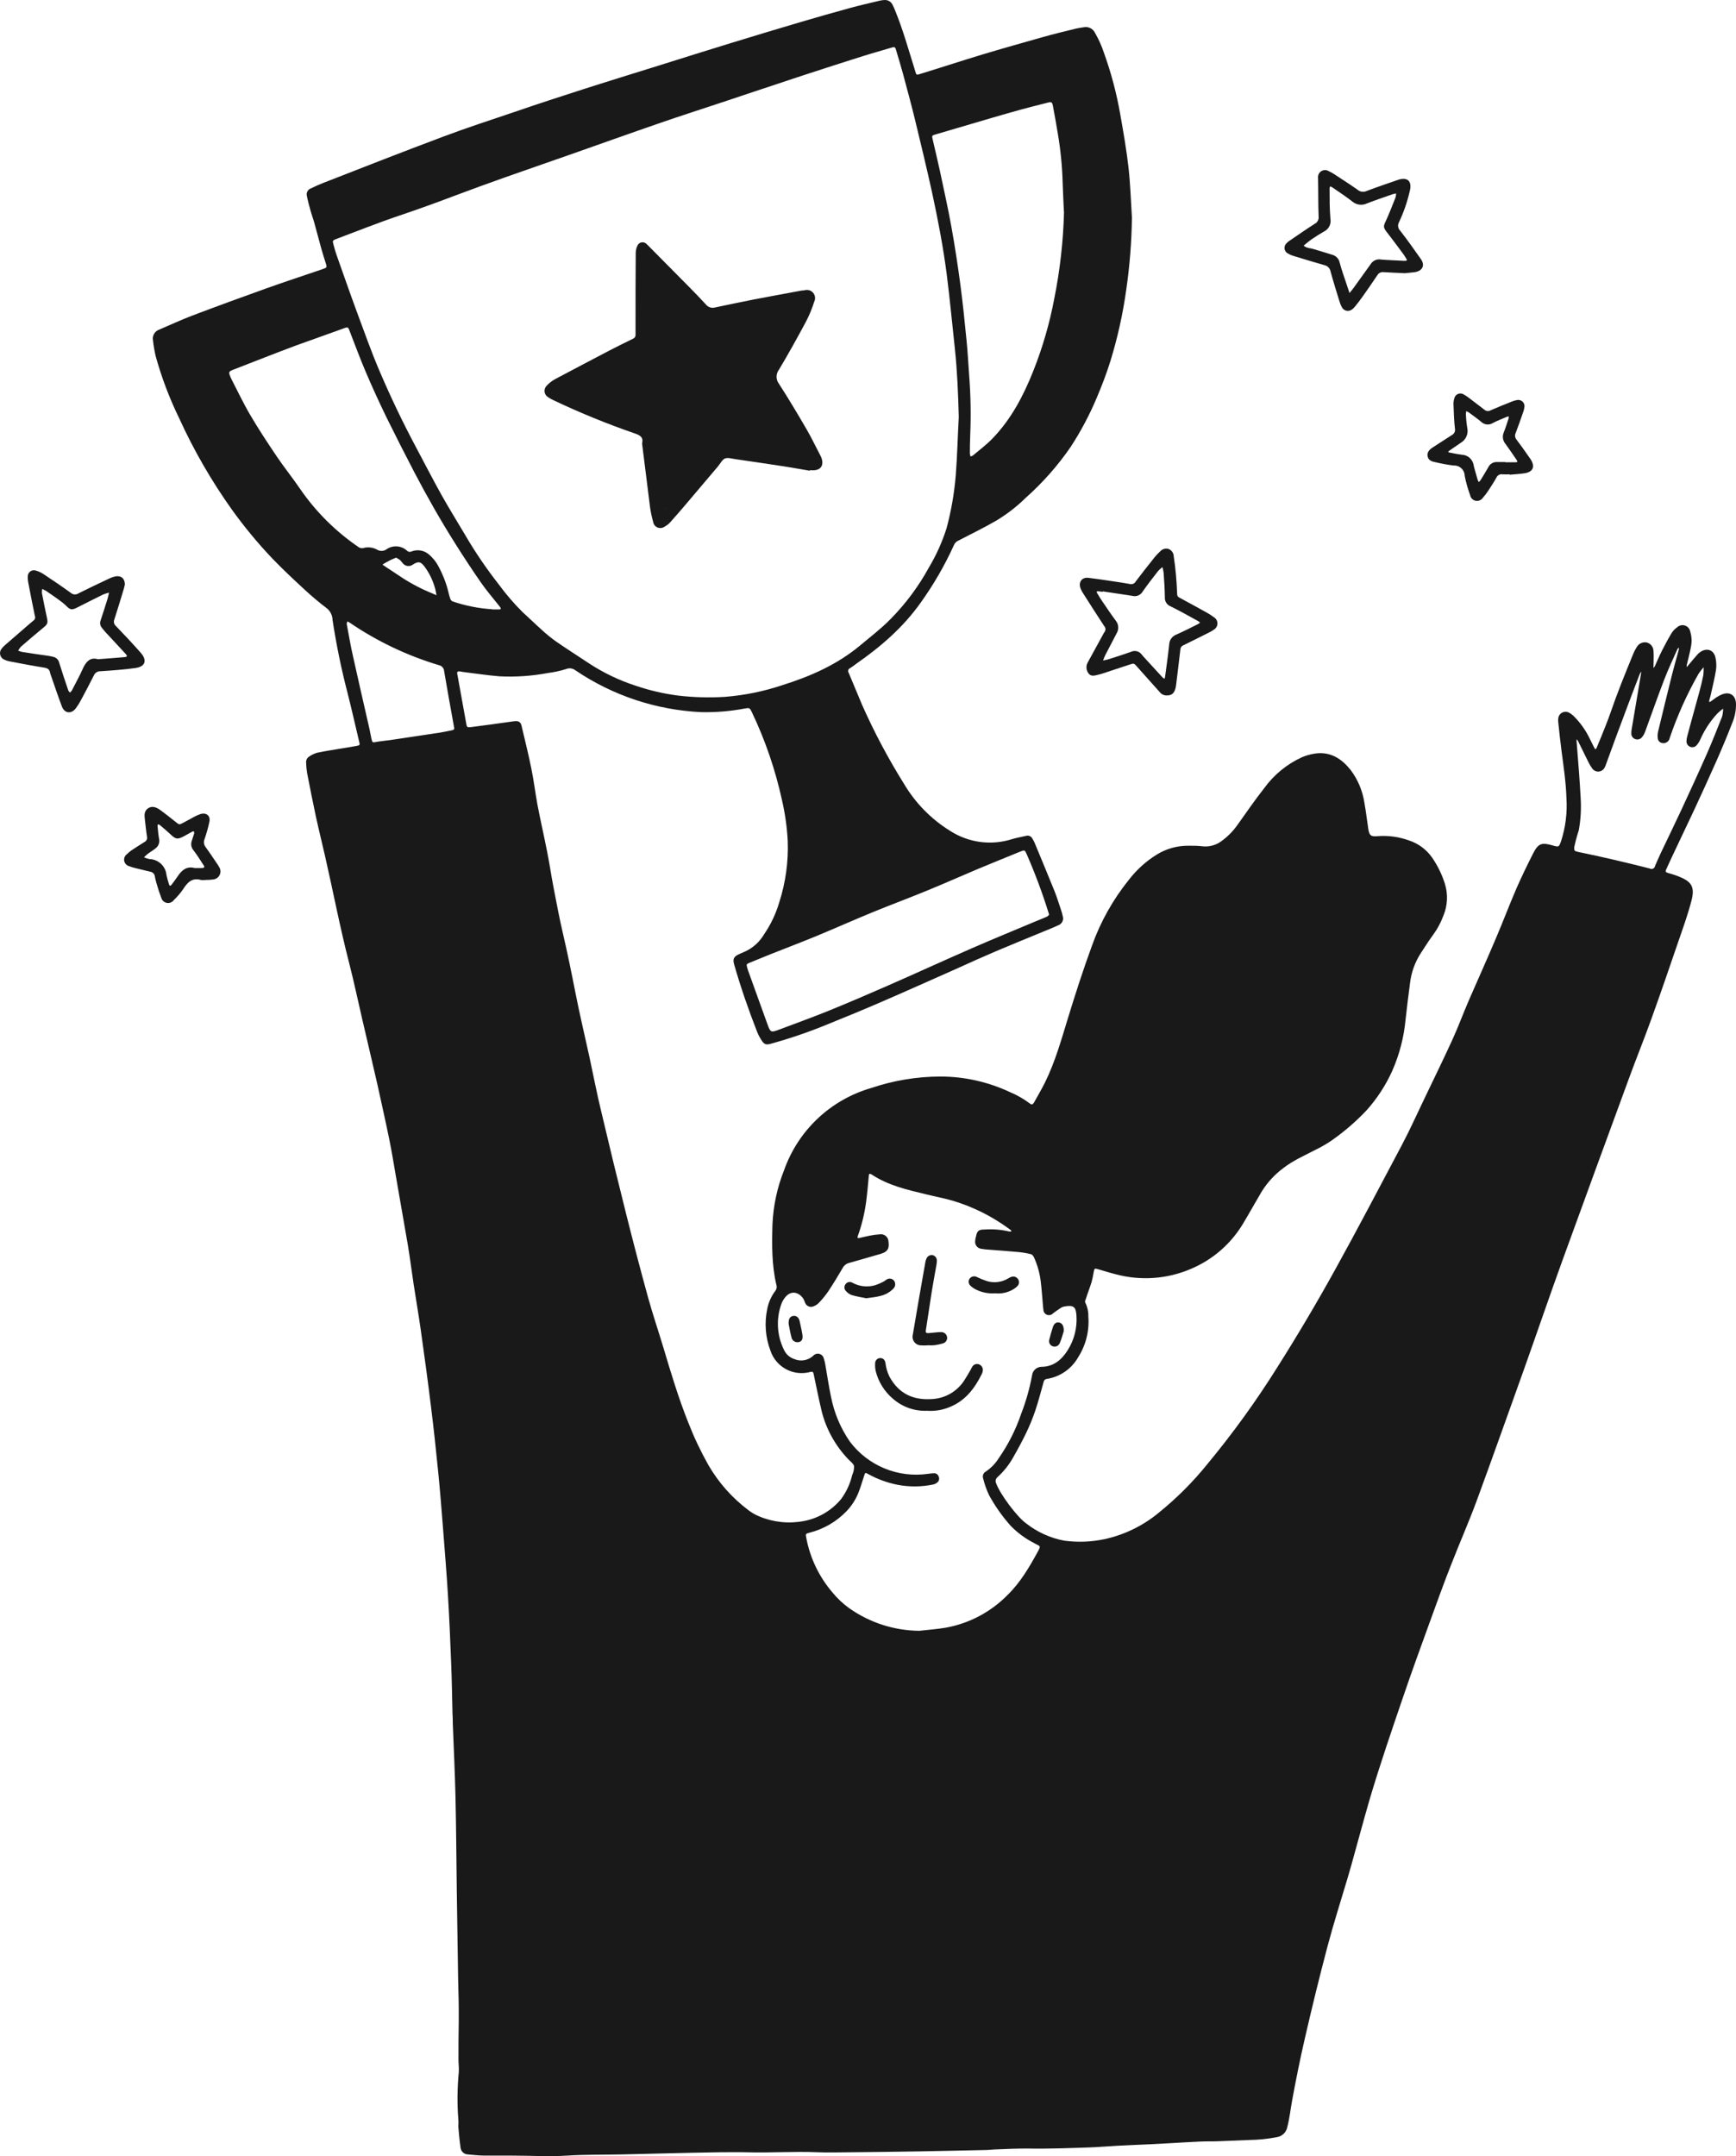 <svg width="240" height="298" viewBox="0 0 240 298" fill="none" xmlns="http://www.w3.org/2000/svg">
<path d="M88.613 47.081L89.251 35.629L98.176 43.9L111.563 41.355L106.463 52.171L112.838 64.26L100.088 62.351L91.163 71.258L89.251 59.17L80.326 55.989L75.863 54.08L77.776 53.444L88.613 47.081Z" fill="#191919"/>
<path d="M156.487 30.078C156.444 33.435 156.179 36.786 155.693 40.109C155.231 43.406 154.509 46.661 153.532 49.844C152.992 51.585 152.333 53.304 151.62 54.986C150.619 57.365 149.404 59.649 147.991 61.81C146.213 64.386 144.131 66.739 141.79 68.818C140.536 70.048 139.138 71.123 137.626 72.02C135.952 72.974 134.218 73.831 132.501 74.715C132.228 74.832 132.01 75.047 131.89 75.319C130.616 78.13 129.067 80.809 127.267 83.318C124.847 86.724 121.763 89.387 118.366 91.748C118.08 91.948 117.826 92.169 117.507 92.352C117.45 92.377 117.4 92.414 117.359 92.461C117.317 92.507 117.287 92.562 117.27 92.622C117.252 92.681 117.248 92.744 117.257 92.805C117.267 92.867 117.289 92.925 117.324 92.977C117.961 94.476 118.571 95.985 119.209 97.484C120.88 101.24 122.813 104.874 124.993 108.361C126.558 110.996 128.737 113.215 131.345 114.83C132.602 115.643 134.025 116.167 135.51 116.365C136.995 116.562 138.506 116.428 139.932 115.972C140.554 115.784 141.202 115.681 141.834 115.53C142.002 115.474 142.185 115.481 142.349 115.55C142.513 115.618 142.646 115.743 142.725 115.902C142.832 116.076 142.929 116.256 143.016 116.441C143.945 118.689 144.885 120.926 145.793 123.179C146.144 124.063 146.419 124.974 146.722 125.874C146.805 126.112 146.87 126.355 146.916 126.602C146.961 126.728 146.98 126.862 146.973 126.995C146.965 127.128 146.931 127.259 146.872 127.379C146.813 127.499 146.731 127.606 146.63 127.694C146.529 127.782 146.411 127.848 146.284 127.89C145.56 128.235 144.81 128.521 144.07 128.828C141.963 129.701 139.846 130.553 137.745 131.448C135.882 132.246 134.035 133.065 132.177 133.917C128.806 135.41 125.447 136.919 122.06 138.385C119.486 139.499 116.897 140.577 114.294 141.619C111.764 142.657 109.174 143.541 106.538 144.266C105.922 144.433 105.668 144.363 105.322 143.835C105.068 143.464 104.854 143.066 104.685 142.649C103.502 139.625 102.422 136.52 101.515 133.367C101.277 132.553 101.412 132.224 102.179 131.874C102.476 131.739 102.773 131.604 103.076 131.48C104.145 130.969 105.036 130.151 105.636 129.13C106.557 127.781 107.263 126.297 107.726 124.732C108.61 121.986 109.008 119.108 108.903 116.226C108.801 114.303 108.53 112.393 108.093 110.517C107.174 106.332 105.777 102.267 103.929 98.4C103.654 97.829 103.616 97.807 102.935 97.931C100.963 98.303 98.957 98.469 96.951 98.427C90.729 98.136 84.709 96.136 79.554 92.648C79.373 92.504 79.156 92.412 78.927 92.382C78.698 92.352 78.465 92.384 78.252 92.476C77.438 92.729 76.603 92.909 75.757 93.015C73.538 93.436 71.277 93.59 69.022 93.473C67.326 93.333 65.635 93.069 63.945 92.864L63.799 92.832C63.205 92.729 63.129 92.788 63.259 93.371C63.653 95.591 64.053 97.802 64.458 100.017C64.55 100.524 64.588 100.556 65.106 100.497C67.094 100.238 69.074 99.968 71.047 99.688C71.636 99.607 71.971 99.758 72.09 100.26C72.554 102.232 73.051 104.2 73.451 106.189C73.786 107.806 73.991 109.504 74.288 111.148C74.709 113.358 75.217 115.552 75.649 117.757C75.973 119.374 76.216 121.061 76.535 122.705C76.94 124.818 77.34 126.931 77.826 129.022C78.463 131.75 79.019 134.493 79.559 137.243C80.143 140.213 80.85 143.172 81.493 146.11C82.033 148.605 82.508 151.112 83.113 153.591C84.23 158.342 85.382 163.08 86.57 167.806C87.535 171.665 88.545 175.512 89.6 179.346C90.237 181.659 91.02 183.934 91.706 186.23C92.754 189.734 93.802 193.237 95.158 196.628C95.949 198.657 96.884 200.628 97.955 202.525C99.368 204.95 101.254 207.067 103.502 208.751C103.942 209.083 104.424 209.359 104.934 209.57C106.867 210.389 108.999 210.621 111.064 210.238C113.11 209.869 114.958 208.788 116.281 207.187C117.013 206.196 117.535 205.066 117.815 203.867C117.996 203.483 118.084 203.062 118.074 202.638C117.988 202.282 117.567 201.997 117.28 201.689C115.517 199.856 114.256 197.6 113.619 195.14C113.219 193.491 112.895 191.82 112.538 190.159C112.538 190.062 112.49 189.965 112.473 189.863C112.425 189.631 112.344 189.545 112.063 189.61C110.939 189.927 109.735 189.801 108.702 189.255C107.669 188.71 106.886 187.789 106.516 186.683C105.817 184.846 105.661 182.848 106.068 180.926C106.242 180.014 106.625 179.154 107.186 178.414C107.28 178.3 107.343 178.163 107.368 178.018C107.394 177.872 107.381 177.723 107.332 177.584C106.684 174.829 106.711 172.026 106.792 169.218C106.904 166.638 107.452 164.096 108.412 161.698C109.371 158.995 110.961 156.558 113.051 154.59C115.14 152.622 117.67 151.178 120.429 150.379C123.502 149.339 126.723 148.802 129.968 148.789C133.308 148.787 136.608 149.523 139.63 150.945C140.603 151.349 141.522 151.874 142.363 152.508C142.628 152.734 142.8 152.648 142.952 152.379C143.459 151.462 143.999 150.557 144.464 149.619C145.868 146.778 146.716 143.743 147.64 140.725C148.666 137.377 149.741 134.041 150.945 130.753C152.129 127.418 153.871 124.309 156.098 121.557C157.161 120.186 158.462 119.016 159.938 118.102C161.271 117.285 162.809 116.864 164.372 116.889C164.999 116.889 165.625 116.889 166.252 116.97C167.158 117.068 168.068 116.828 168.807 116.296C169.707 115.656 170.489 114.864 171.118 113.956C172.312 112.285 173.473 110.587 174.742 108.976C176.085 107.11 177.891 105.624 179.981 104.663C180.624 104.39 181.302 104.208 181.996 104.124C184.021 103.909 185.512 104.906 186.716 106.41C187.718 107.736 188.373 109.29 188.623 110.932C188.844 112.134 188.98 113.353 189.163 114.565C189.309 115.471 189.509 115.644 190.4 115.573C191.879 115.45 193.368 115.647 194.764 116.15C196.08 116.573 197.219 117.419 198.005 118.554C198.756 119.651 199.342 120.851 199.744 122.117C200.202 123.563 200.137 125.124 199.56 126.527C199.185 127.534 198.669 128.483 198.026 129.346C197.443 130.127 196.946 130.963 196.406 131.766C195.603 133.013 195.099 134.428 194.932 135.9C194.71 137.561 194.505 139.226 194.321 140.886C194.095 143.332 193.477 145.725 192.49 147.975C191.587 149.987 190.375 151.848 188.899 153.489C187.484 154.982 185.927 156.332 184.248 157.521C183.51 158.038 182.731 158.496 181.92 158.89C180.392 159.688 178.799 160.372 177.416 161.445C176.228 162.327 175.216 163.424 174.434 164.679C173.565 166.14 172.744 167.628 171.869 169.089C170.191 171.908 167.65 174.115 164.621 175.384C161.352 176.783 157.707 177.043 154.272 176.123C153.473 175.924 152.684 175.676 151.89 175.444C151.302 175.271 151.307 175.266 151.188 175.891C151.117 176.334 151.023 176.773 150.907 177.206C150.67 177.972 150.367 178.721 150.135 179.476C150.065 179.686 149.924 179.869 150.076 180.112C150.349 180.677 150.48 181.301 150.459 181.928C150.621 183.917 150.128 185.904 149.055 187.588C148.607 188.38 147.986 189.06 147.238 189.578C146.49 190.096 145.634 190.439 144.734 190.58C144.625 190.586 144.521 190.628 144.44 190.701C144.358 190.773 144.304 190.871 144.286 190.979C143.913 192.305 143.573 193.641 143.135 194.941C142.775 196.006 142.349 197.048 141.861 198.062C141.288 199.253 140.651 200.417 139.992 201.565C139.44 202.524 138.742 203.392 137.923 204.136C137.787 204.242 137.692 204.393 137.658 204.562C137.623 204.731 137.65 204.907 137.734 205.058C138.274 206.519 140.575 209.624 141.85 210.54C143.393 211.754 145.207 212.577 147.137 212.939C148.979 213.189 150.85 213.12 152.668 212.734C155.451 212.134 158.045 210.869 160.23 209.047C162.687 207.061 164.927 204.82 166.911 202.363C170.429 198.117 173.662 193.644 176.589 188.973C179.387 184.553 182.054 180.051 184.588 175.465C187.732 169.795 190.729 164.043 193.77 158.324C194.899 156.206 195.871 154.012 196.914 151.856C198.221 149.123 199.555 146.406 200.813 143.652C201.623 141.878 202.293 140.04 203.065 138.261C204.319 135.367 205.626 132.494 206.846 129.594C207.808 127.341 208.672 125.044 209.644 122.796C210.352 121.179 211.135 119.562 211.939 117.983C212.658 116.565 213.117 116.404 214.64 116.846C215.515 117.093 215.515 117.093 215.812 116.269C216.439 114.338 216.692 112.305 216.557 110.28C216.492 108.075 216.152 105.898 215.871 103.715C215.699 102.421 215.569 101.127 215.429 99.834C215.402 99.655 215.402 99.473 215.429 99.295C215.444 99.125 215.502 98.962 215.597 98.82C215.693 98.679 215.823 98.564 215.975 98.487C216.127 98.409 216.297 98.371 216.468 98.377C216.638 98.382 216.805 98.431 216.952 98.518C217.192 98.652 217.412 98.819 217.605 99.014C218.491 99.904 219.221 100.935 219.766 102.065C219.982 102.491 220.187 102.922 220.403 103.343C220.505 103.531 220.614 103.655 220.738 103.343C220.948 102.804 221.191 102.265 221.397 101.753C221.829 100.675 222.282 99.57 222.666 98.459C223.59 95.764 224.648 93.166 225.718 90.552C225.863 90.176 226.044 89.815 226.258 89.474C226.386 89.225 226.59 89.025 226.841 88.903C227.093 88.781 227.377 88.743 227.651 88.794C227.922 88.863 228.163 89.02 228.334 89.241C228.505 89.462 228.598 89.733 228.596 90.013C228.65 90.681 228.596 91.355 228.596 92.028V92.325C228.663 92.257 228.721 92.181 228.769 92.099C229.093 91.398 229.385 90.675 229.736 89.986C230.163 89.139 230.616 88.298 231.102 87.49C231.304 87.172 231.569 86.899 231.88 86.687C232.023 86.556 232.198 86.466 232.388 86.427C232.577 86.387 232.774 86.399 232.957 86.462C233.141 86.524 233.304 86.634 233.43 86.781C233.556 86.928 233.64 87.105 233.673 87.296C233.888 87.995 233.918 88.738 233.76 89.452C233.609 90.282 233.382 91.107 233.187 91.931C233.182 92.023 233.182 92.115 233.187 92.206L233.382 91.98C233.814 91.441 234.246 90.945 234.689 90.438C234.807 90.308 234.941 90.194 235.088 90.099C235.958 89.511 236.903 89.813 237.146 90.826C237.288 91.409 237.317 92.012 237.233 92.605C237.038 93.813 236.736 94.999 236.471 96.195C236.428 96.389 236.347 96.578 236.309 96.772C236.293 96.863 236.293 96.956 236.309 97.047C236.374 97.014 236.444 96.988 236.503 96.95C236.768 96.761 237.044 96.556 237.297 96.379C237.529 96.228 237.773 96.098 238.027 95.99C239.107 95.543 239.939 96.05 239.998 97.236C240.021 98.141 239.852 99.041 239.501 99.877C238.828 101.602 238.118 103.31 237.373 105.003C236.352 107.315 235.299 109.612 234.235 111.903C233.22 114.059 232.177 116.247 231.151 118.42C230.87 119.007 230.611 119.605 230.335 120.193C230.211 120.441 230.298 120.559 230.535 120.635C231.075 120.802 231.648 120.942 232.156 121.174C233.889 121.853 234.316 122.635 233.852 124.446C233.387 126.257 232.771 127.982 232.166 129.728C230.876 133.502 229.585 137.275 228.24 140.994C227.311 143.587 226.268 146.137 225.323 148.719C222.223 157.149 219.139 165.583 216.071 174.021C214.213 179.147 212.452 184.311 210.622 189.448C208.461 195.453 206.344 201.468 204.14 207.451C203.06 210.378 201.791 213.241 200.657 216.157C199.576 218.884 198.593 221.633 197.594 224.383C196.374 227.746 195.148 231.104 193.997 234.489C192.377 239.227 190.757 243.944 189.336 248.747C188.472 251.722 187.678 254.719 186.841 257.706C186.668 258.331 186.473 258.951 186.301 259.576C185.372 262.713 184.367 265.834 183.53 268.998C182.412 273.224 181.369 277.477 180.392 281.741C179.733 284.587 179.16 287.455 178.631 290.328C178.41 291.53 178.285 292.748 177.978 293.939C177.92 294.296 177.752 294.626 177.497 294.883C177.243 295.14 176.914 295.311 176.557 295.373C175.278 295.624 173.978 295.757 172.674 295.772C171.277 295.837 169.874 295.894 168.466 295.944C167.591 295.977 166.711 295.944 165.836 295.993C164.48 296.047 163.135 296.139 161.78 296.214L159.225 296.349C157.675 296.419 156.119 296.478 154.569 296.564C153.192 296.634 151.815 296.764 150.438 296.807C147.656 296.888 144.869 297.012 142.093 296.952C140.683 296.952 139.284 296.996 137.885 297.066C137.383 297.066 136.886 297.141 136.384 297.152C133.278 297.222 130.167 297.292 127.056 297.346C123.945 297.4 120.737 297.438 117.577 297.47C116.071 297.47 114.564 297.529 113.062 297.47C109.751 297.319 106.441 297.578 103.135 297.47C101.877 297.438 100.624 297.47 99.354 297.47C96.843 297.508 94.337 297.567 91.831 297.626C89.897 297.669 87.969 297.729 86.041 297.766C83.508 297.82 80.969 297.766 78.441 297.928C75.914 298.09 73.278 297.928 70.696 297.928C69.465 297.928 68.239 297.928 67.007 297.928C66.235 297.928 65.457 297.831 64.685 297.766C64.43 297.76 64.185 297.66 63.998 297.486C63.811 297.313 63.694 297.077 63.669 296.823C63.524 295.858 63.448 294.888 63.362 293.918C63.362 293.594 63.41 293.26 63.362 292.942C63.193 290.743 63.217 288.534 63.432 286.339C63.464 285.768 63.383 285.191 63.383 284.619C63.383 282.916 63.383 281.213 63.421 279.509C63.421 278.884 63.421 278.259 63.421 277.634C63.421 276.281 63.356 274.938 63.335 273.58C63.27 269.519 63.209 265.462 63.151 261.409C63.092 257.096 63.07 252.746 62.973 248.418C62.892 244.99 62.724 241.561 62.595 238.133C62.595 237.707 62.595 237.282 62.557 236.856C62.503 234.581 62.471 232.301 62.379 230.026C62.254 226.824 62.119 223.622 61.925 220.421C61.73 217.219 61.471 214.13 61.228 210.988C61.028 208.47 60.834 205.948 60.58 203.441C60.278 200.401 59.954 197.366 59.575 194.342C59.143 190.817 58.663 187.297 58.166 183.783C57.869 181.675 57.502 179.584 57.183 177.481C56.907 175.676 56.681 173.864 56.383 172.064C55.843 168.954 55.303 165.854 54.763 162.75C54.45 160.949 54.164 159.149 53.796 157.359C53.283 154.864 52.716 152.373 52.176 149.888C51.485 146.864 50.772 143.846 50.07 140.827C49.47 138.245 48.925 135.652 48.266 133.087C47.013 128.235 46.068 123.276 44.95 118.376C44.534 116.549 44.08 114.727 43.68 112.894C43.243 110.868 42.843 108.83 42.449 106.793C42.377 106.348 42.336 105.9 42.325 105.45C42.301 105.274 42.33 105.095 42.407 104.935C42.485 104.774 42.608 104.641 42.762 104.55C43.093 104.325 43.458 104.152 43.842 104.038C44.993 103.796 46.159 103.623 47.315 103.429C47.985 103.316 48.655 103.219 49.319 103.089C49.735 103.014 49.767 102.976 49.665 102.55C49.124 100.281 48.617 98.017 48.044 95.759C47.182 92.442 46.492 89.083 45.976 85.695C45.969 85.392 45.899 85.094 45.77 84.82C45.641 84.546 45.455 84.302 45.225 84.105C44.125 83.274 43.069 82.387 42.06 81.447C40.548 80.057 39.051 78.644 37.626 77.167C35.641 75.077 33.8 72.854 32.117 70.516C29.259 66.518 26.796 62.254 24.76 57.784C23.42 55.034 22.335 52.167 21.52 49.219C21.356 48.508 21.233 47.788 21.152 47.062C21.087 46.751 21.138 46.427 21.295 46.15C21.452 45.873 21.705 45.663 22.006 45.559C23.55 44.901 25.073 44.189 26.645 43.596C30.021 42.313 33.413 41.079 36.81 39.861C39.338 38.961 41.887 38.12 44.425 37.257L44.566 37.209C45.23 36.977 45.225 36.977 45.025 36.341C44.825 35.705 44.609 35.053 44.431 34.401C44.096 33.199 43.783 31.986 43.448 30.778C43.302 30.239 43.102 29.733 42.956 29.204C42.751 28.482 42.557 27.76 42.416 27.048C42.371 26.836 42.406 26.614 42.515 26.426C42.623 26.238 42.798 26.096 43.005 26.029C43.545 25.76 44.139 25.49 44.723 25.269C50.242 23.113 55.746 20.957 61.282 18.882C64.523 17.664 67.812 16.591 71.091 15.486C74.229 14.408 77.367 13.378 80.521 12.37C84.075 11.227 87.65 10.133 91.215 9.018C94.456 8.004 97.696 6.975 100.98 5.972C104.264 4.969 107.548 3.972 110.842 3.002C113.05 2.351 115.268 1.721 117.496 1.11C118.847 0.743 120.197 0.431 121.58 0.102C121.799 0.048 122.024 0.015 122.249 0.005C122.477 -0.016 122.705 0.031 122.905 0.141C123.105 0.25 123.268 0.417 123.373 0.619C123.511 0.886 123.636 1.159 123.745 1.439C124.826 4.085 125.593 6.829 126.446 9.562C126.732 10.478 126.581 10.414 127.494 10.133C130.275 9.282 133.035 8.371 135.822 7.53C138.609 6.689 141.402 5.913 144.205 5.115C145.674 4.7 147.159 4.344 148.644 3.978C149.033 3.881 149.433 3.832 149.827 3.767C150.136 3.704 150.458 3.745 150.74 3.886C151.022 4.027 151.249 4.259 151.383 4.544C151.885 5.412 152.298 6.33 152.614 7.282C153.623 10.085 154.386 12.971 154.893 15.906C155.32 18.321 155.741 20.758 156.017 23.172C156.271 25.474 156.341 27.781 156.487 30.078ZM132.549 57.633C132.468 54.474 132.339 51.321 132.009 48.184C131.636 44.75 131.318 41.311 130.88 37.888C130.394 34.115 129.665 30.342 128.85 26.568C128.099 23.145 127.272 19.744 126.446 16.327C125.944 14.262 125.366 12.209 124.826 10.155C124.534 9.077 124.199 7.999 123.881 6.921C123.805 6.673 123.756 6.425 123.384 6.543C122.039 6.953 120.683 7.32 119.349 7.74C116.551 8.624 113.759 9.522 110.972 10.435C107.256 11.659 103.551 12.904 99.84 14.138C97.01 15.082 94.169 15.987 91.35 16.963C87.11 18.424 82.886 19.938 78.652 21.426C75.719 22.456 72.781 23.464 69.848 24.504C67.558 25.312 65.275 26.144 63 27C60.37 27.997 57.734 28.951 55.071 29.846C52.176 30.821 49.335 31.964 46.472 33.037C45.981 33.225 45.959 33.274 46.089 33.754C46.219 34.233 46.381 34.832 46.564 35.339C47.483 37.931 48.385 40.535 49.34 43.117C50.345 45.812 51.317 48.583 52.457 51.251C53.98 54.814 55.649 58.323 57.48 61.751C58.668 63.983 59.824 66.236 61.055 68.44C62.071 70.257 63.173 72.02 64.242 73.831C65.654 76.254 67.231 78.577 68.963 80.784C69.943 82.124 71.026 83.386 72.203 84.558C73.132 85.398 74.023 86.277 74.963 87.112C75.57 87.672 76.213 88.192 76.886 88.67C78.393 89.711 79.938 90.692 81.461 91.705C83.415 92.982 85.529 93.999 87.748 94.729C89.691 95.4 91.698 95.871 93.737 96.136C95.888 96.388 98.057 96.447 100.218 96.314C102.921 96.101 105.588 95.558 108.158 94.697C112.036 93.484 115.72 91.861 118.879 89.236C120.321 88.034 121.823 86.881 123.135 85.544C125.214 83.434 126.989 81.046 128.412 78.45C129.441 76.73 130.266 74.895 130.869 72.984C131.503 70.613 131.924 68.191 132.128 65.745C132.339 63.034 132.403 60.333 132.549 57.633ZM127.1 225.396C128.315 225.256 129.541 225.169 130.751 224.965C133.982 224.381 136.953 222.814 139.257 220.48C141.099 218.696 142.363 216.502 143.578 214.265C143.611 214.2 143.638 214.13 143.675 214.06C143.794 213.855 143.783 213.688 143.54 213.575C143.297 213.462 143.184 213.386 143 213.289C141.767 212.667 140.648 211.841 139.689 210.847C138.543 209.553 137.546 208.134 136.719 206.616C136.382 205.892 136.116 205.138 135.925 204.363C135.856 204.183 135.855 203.984 135.923 203.803C135.991 203.623 136.122 203.473 136.292 203.382C137.002 202.906 137.604 202.288 138.058 201.565C139.38 199.673 140.427 197.605 141.169 195.42C141.839 193.694 142.345 191.91 142.682 190.089C142.718 189.774 142.866 189.483 143.099 189.266C143.331 189.05 143.633 188.923 143.951 188.909C145.641 188.909 146.77 187.944 147.602 186.623C148.509 185.194 148.935 183.513 148.817 181.826C148.742 180.565 148.385 180.354 147.1 180.581C146.905 180.628 146.722 180.712 146.56 180.829C146.23 181.05 145.901 181.281 145.582 181.519C145.479 181.632 145.344 181.711 145.196 181.747C145.047 181.783 144.89 181.774 144.747 181.721C144.603 181.668 144.479 181.573 144.39 181.448C144.301 181.324 144.252 181.176 144.248 181.023C144.223 180.875 144.207 180.725 144.199 180.575C144.097 179.406 144.021 178.231 143.875 177.066C143.736 175.949 143.43 174.859 142.968 173.832C142.887 173.643 142.725 173.401 142.557 173.352C141.97 173.203 141.373 173.101 140.77 173.045C139.446 172.916 138.123 172.835 136.8 172.727C136.425 172.708 136.052 172.667 135.682 172.603C135.545 172.59 135.413 172.547 135.294 172.479C135.174 172.411 135.071 172.318 134.991 172.207C134.91 172.096 134.854 171.969 134.826 171.835C134.798 171.701 134.799 171.562 134.828 171.428C134.828 171.255 134.899 171.083 134.931 170.889C135.093 170.113 135.298 169.935 136.103 169.935C137.255 169.854 138.414 169.946 139.538 170.21C139.586 170.218 139.636 170.218 139.684 170.21C139.733 170.21 139.781 170.21 139.835 170.21C139.818 170.148 139.792 170.088 139.76 170.032C139.663 169.95 139.562 169.875 139.457 169.805C137.109 168.084 134.482 166.778 131.69 165.946C130.437 165.59 129.157 165.348 127.91 165.04C125.355 164.426 122.784 163.833 120.532 162.345L120.467 162.313C120.213 162.157 120.138 162.237 120.111 162.518C120.003 163.714 119.9 164.911 119.743 166.102C119.528 167.714 119.143 169.299 118.593 170.83C118.512 171.056 118.539 171.164 118.804 171.105C119.295 170.997 119.781 170.867 120.273 170.776C120.712 170.686 121.158 170.628 121.607 170.603C121.859 170.558 122.119 170.607 122.337 170.742C122.556 170.876 122.717 171.086 122.79 171.331C122.989 172.409 122.854 172.948 121.812 173.282L121.38 173.406C120.03 173.794 118.679 174.193 117.34 174.565C117.161 174.614 116.994 174.7 116.849 174.816C116.705 174.933 116.587 175.079 116.503 175.244C115.871 176.322 115.223 177.4 114.531 178.441C114.14 179.013 113.703 179.552 113.224 180.052C113.017 180.269 112.764 180.436 112.484 180.543C112.376 180.594 112.258 180.621 112.138 180.624C112.018 180.627 111.899 180.604 111.789 180.559C111.678 180.513 111.578 180.445 111.495 180.359C111.412 180.273 111.348 180.17 111.307 180.058C111.231 179.902 111.188 179.724 111.102 179.573C110.599 178.694 109.422 178.171 108.52 179.341C108.334 179.576 108.181 179.835 108.066 180.112C107.675 181.144 107.499 182.245 107.551 183.347C107.602 184.449 107.878 185.529 108.363 186.521C108.5 186.833 108.702 187.113 108.955 187.342C109.208 187.57 109.507 187.742 109.832 187.847C110.263 188.023 110.735 188.074 111.193 187.993C111.651 187.912 112.076 187.702 112.419 187.389C112.524 187.268 112.66 187.18 112.812 187.133C112.964 187.086 113.126 187.083 113.28 187.124C113.434 187.165 113.573 187.249 113.682 187.365C113.79 187.482 113.864 187.626 113.894 187.782C113.985 188.042 114.051 188.309 114.094 188.58C114.353 190.057 114.569 191.545 114.877 193.011C115.307 195.25 116.199 197.376 117.496 199.253C118.731 200.893 120.386 202.172 122.287 202.954C124.187 203.737 126.264 203.994 128.299 203.7C128.57 203.658 128.845 203.633 129.12 203.624C129.259 203.615 129.399 203.652 129.515 203.73C129.631 203.808 129.718 203.923 129.762 204.056C129.83 204.192 129.851 204.347 129.821 204.497C129.79 204.646 129.711 204.781 129.595 204.88C129.426 205.026 129.224 205.128 129.006 205.177C127.383 205.513 125.709 205.526 124.08 205.215C122.653 204.931 121.279 204.427 120.008 203.721C119.614 203.5 119.614 203.517 119.468 203.959C119.203 204.767 118.971 205.576 118.652 206.373C118.274 207.298 117.724 208.143 117.032 208.864C115.636 210.318 113.858 211.349 111.901 211.839C111.361 211.979 111.361 212.017 111.469 212.567C111.993 215.335 113.231 217.919 115.061 220.065C115.74 220.902 116.528 221.646 117.405 222.275C120.242 224.277 123.625 225.366 127.1 225.396ZM147.083 29.247C147.024 27.921 146.954 26.595 146.911 25.269C146.849 22.994 146.627 20.727 146.246 18.483C146.025 17.2 145.814 15.917 145.566 14.645C145.458 14.106 145.355 14.057 144.853 14.187C143.589 14.499 142.329 14.825 141.072 15.162C139.819 15.507 138.566 15.874 137.291 16.241C134.623 17.017 131.955 17.802 129.287 18.596C128.833 18.731 128.823 18.763 128.931 19.232C129.265 20.698 129.627 22.154 129.941 23.62C130.481 26.191 131.064 28.757 131.528 31.339C131.993 33.921 132.414 36.67 132.771 39.343C133.116 41.925 133.37 44.513 133.629 47.1C133.781 48.642 133.867 50.194 133.975 51.741C134.197 54.535 134.25 57.339 134.132 60.139C134.089 60.991 134.089 61.843 134.083 62.694C134.1 62.831 134.133 62.964 134.18 63.093C134.297 63.061 134.408 63.012 134.51 62.948C135.406 62.188 136.362 61.481 137.178 60.641C139.792 57.946 141.499 54.684 142.86 51.251C144.135 48.038 145.101 44.712 145.744 41.316C146.546 37.34 147 33.302 147.1 29.247H147.083ZM68.028 84.229H69.006C69.292 84.229 69.281 84.089 69.135 83.905C68.99 83.722 68.979 83.706 68.903 83.609C68.098 82.585 67.24 81.598 66.5 80.531C65.284 78.784 64.118 77 62.984 75.205C60.937 71.971 59.041 68.635 57.264 65.239C55.953 62.723 54.677 60.208 53.434 57.692C52.43 55.622 51.468 53.525 50.566 51.407C49.751 49.499 49.038 47.548 48.282 45.612C48.185 45.348 48.114 45.176 47.742 45.305C45.484 46.13 43.2 46.922 40.947 47.742C38.041 48.82 35.152 49.979 32.252 51.094C31.625 51.342 31.587 51.423 31.83 52.032C31.873 52.145 31.927 52.264 31.982 52.372C32.846 54.038 33.645 55.746 34.596 57.358C35.735 59.298 36.977 61.185 38.236 63.05C39.257 64.565 40.396 65.977 41.439 67.497C43.62 70.688 46.381 73.443 49.578 75.62C49.666 75.683 49.767 75.727 49.872 75.75C49.978 75.774 50.087 75.775 50.194 75.755C50.519 75.659 50.86 75.63 51.197 75.669C51.534 75.708 51.86 75.814 52.154 75.981C52.344 76.092 52.561 76.147 52.781 76.141C53.001 76.134 53.214 76.066 53.397 75.944C53.828 75.631 54.357 75.48 54.89 75.517C55.422 75.554 55.924 75.778 56.308 76.149C56.392 76.219 56.495 76.263 56.604 76.273C56.713 76.284 56.822 76.261 56.918 76.208C57.306 76.059 57.727 76.017 58.138 76.085C58.548 76.153 58.932 76.33 59.252 76.596C59.834 77.075 60.311 77.67 60.65 78.343C61.234 79.421 61.678 80.57 61.974 81.76C62.047 82.101 62.141 82.438 62.254 82.768C62.281 82.846 62.324 82.918 62.379 82.979C62.435 83.041 62.503 83.09 62.578 83.124C64.344 83.726 66.182 84.09 68.044 84.207L68.028 84.229ZM145.042 126.424C144.999 126.279 144.972 126.182 144.939 126.085C144.087 123.359 143.086 120.681 141.942 118.064C141.682 117.476 141.661 117.455 141.056 117.697C139.079 118.495 137.108 119.314 135.142 120.123C132.9 121.066 130.68 122.058 128.434 122.98C125.836 124.058 123.205 125.028 120.607 126.095C118.01 127.163 115.444 128.305 112.846 129.383C110.734 130.251 108.601 131.06 106.484 131.901C105.53 132.285 104.577 132.673 103.627 133.065C103.189 133.248 103.173 133.286 103.297 133.739C103.335 133.884 103.384 134.03 103.432 134.17C104.318 136.617 105.193 139.07 106.084 141.517C106.527 142.725 106.549 142.735 107.758 142.288C109.919 141.479 112.133 140.671 114.294 139.808C117.081 138.676 119.846 137.496 122.6 136.288C126.554 134.558 130.47 132.758 134.423 131.033C137.318 129.772 140.24 128.575 143.152 127.351C143.692 127.13 144.232 126.915 144.772 126.677C144.88 126.6 144.976 126.507 145.058 126.403L145.042 126.424ZM217.632 117.072C217.632 117.611 217.632 117.611 218.205 117.751C219.825 118.085 221.483 118.446 223.12 118.829C224.756 119.212 226.43 119.616 228.083 120.037C228.152 120.076 228.23 120.098 228.31 120.101C228.389 120.103 228.469 120.086 228.54 120.051C228.611 120.016 228.673 119.964 228.72 119.899C228.766 119.835 228.796 119.76 228.807 119.681C229.05 119.083 229.347 118.49 229.601 117.902C230.546 115.913 231.513 113.935 232.442 111.94C233.641 109.353 234.835 106.766 235.985 104.157C236.73 102.464 237.405 100.739 238.086 99.02C238.174 98.667 238.22 98.305 238.221 97.942C237.94 98.144 237.674 98.368 237.427 98.61C236.437 99.676 235.633 100.9 235.051 102.232C234.911 102.55 234.715 102.841 234.473 103.089C234.357 103.185 234.216 103.247 234.067 103.267C233.918 103.287 233.766 103.265 233.628 103.203C233.491 103.141 233.374 103.042 233.29 102.918C233.207 102.793 233.16 102.647 233.155 102.497C233.154 102.273 233.183 102.05 233.241 101.834C233.781 99.758 234.381 97.688 234.937 95.613C235.142 94.864 235.321 94.109 235.477 93.349C235.523 92.975 235.54 92.599 235.526 92.222C235.276 92.496 235.047 92.788 234.84 93.096C233.243 95.899 231.914 98.846 230.87 101.898C230.84 102.019 230.799 102.136 230.746 102.249C230.664 102.405 230.535 102.533 230.378 102.614C230.22 102.695 230.041 102.726 229.866 102.701C229.7 102.693 229.542 102.628 229.419 102.517C229.296 102.406 229.215 102.256 229.19 102.092C229.142 101.775 229.153 101.451 229.223 101.138C229.86 98.486 230.508 95.84 231.167 93.198C231.453 92.055 231.783 90.929 232.091 89.797C232.104 89.698 232.104 89.599 232.091 89.5C232.019 89.564 231.956 89.637 231.902 89.716C231.297 91.091 230.649 92.449 230.109 93.845C229.201 96.201 228.364 98.583 227.5 100.955C227.444 101.121 227.377 101.283 227.3 101.44C227.223 101.597 227.127 101.743 227.014 101.877C226.907 102.018 226.757 102.122 226.587 102.171C226.417 102.221 226.235 102.214 226.069 102.152C225.903 102.094 225.761 101.985 225.664 101.84C225.566 101.695 225.519 101.523 225.529 101.348C225.526 101.168 225.54 100.987 225.572 100.809C225.953 98.52 226.34 96.228 226.733 93.931C226.782 93.64 226.836 93.344 226.879 93.047C226.889 92.976 226.889 92.903 226.879 92.832C226.835 92.891 226.797 92.954 226.765 93.02C226.711 93.133 226.663 93.247 226.614 93.365C225.993 94.982 225.361 96.632 224.751 98.27C223.833 100.702 222.936 103.122 222.05 105.58C221.997 105.745 221.93 105.905 221.85 106.06C221.776 106.221 221.66 106.359 221.514 106.46C221.368 106.562 221.198 106.622 221.02 106.636C220.843 106.65 220.666 106.616 220.506 106.538C220.346 106.461 220.21 106.342 220.111 106.194C219.902 105.909 219.721 105.604 219.571 105.283C219.09 104.324 218.621 103.354 218.145 102.389C218.091 102.312 218.03 102.242 217.962 102.178C217.954 102.277 217.954 102.376 217.962 102.475C218.07 103.871 218.188 105.267 218.291 106.663C218.378 107.86 218.455 109.058 218.523 110.259C218.62 111.758 218.535 113.264 218.269 114.743C218.005 115.541 217.81 116.29 217.648 117.05L217.632 117.072ZM47.931 86.223C48.228 87.754 48.471 89.306 48.833 90.843C49.562 94.158 50.334 97.467 51.085 100.777C51.188 101.241 51.258 101.71 51.366 102.173C51.474 102.637 51.528 102.631 51.906 102.561C52.619 102.432 53.343 102.373 54.066 102.27C56.317 101.936 58.567 101.598 60.818 101.257C61.358 101.17 61.947 101.036 62.508 100.928C62.751 100.879 62.859 100.755 62.768 100.502C62.745 100.404 62.729 100.305 62.719 100.206C62.276 97.726 61.817 95.246 61.401 92.756C61.39 92.561 61.314 92.375 61.186 92.227C61.059 92.079 60.885 91.977 60.694 91.937C56.27 90.614 52.08 88.613 48.271 86.007C48.189 85.958 48.102 85.916 48.012 85.883L47.931 86.223ZM54.796 77.06C54.504 77.183 54.255 77.275 54.007 77.394C53.678 77.555 53.359 77.744 53.029 77.933C52.797 78.046 52.997 78.127 53.062 78.17L55.125 79.534C56.482 80.461 57.93 81.248 59.446 81.884L60.343 82.267C60.272 81.938 60.234 81.598 60.137 81.28C59.837 80.195 59.337 79.175 58.663 78.272C58.123 77.593 57.836 77.566 57.086 78.024C56.981 78.105 56.862 78.164 56.734 78.198C56.607 78.233 56.474 78.241 56.343 78.224C56.212 78.207 56.086 78.165 55.971 78.099C55.857 78.033 55.756 77.946 55.676 77.841C55.535 77.696 55.433 77.518 55.282 77.388C55.127 77.279 54.965 77.182 54.796 77.097V77.06Z" fill="#191919"/>
<path d="M17.263 80.779C17.231 80.913 17.182 81.161 17.112 81.399C16.68 82.811 16.264 84.223 15.805 85.625C15.74 85.782 15.727 85.957 15.77 86.122C15.813 86.288 15.909 86.435 16.043 86.541C17.209 87.748 18.354 88.972 19.462 90.228C20.38 91.274 20.088 92.141 18.716 92.33C17.134 92.551 15.53 92.664 13.931 92.772C13.739 92.758 13.547 92.801 13.38 92.897C13.213 92.994 13.08 93.138 12.996 93.311C12.419 94.475 11.803 95.624 11.187 96.772C10.979 97.171 10.739 97.554 10.469 97.915C9.821 98.728 8.913 98.599 8.551 97.629C8.011 96.2 7.531 94.756 7.028 93.317C6.982 93.201 6.946 93.082 6.92 92.961C6.839 92.492 6.564 92.346 6.094 92.271C4.474 92.017 2.891 91.705 1.292 91.403C1.047 91.357 0.809 91.277 0.585 91.166C0.446 91.106 0.323 91.014 0.226 90.898C0.129 90.782 0.06 90.645 0.026 90.498C-0.009 90.351 -0.009 90.198 0.027 90.05C0.062 89.904 0.131 89.767 0.228 89.651C0.365 89.471 0.521 89.307 0.693 89.161L4.214 86.11C4.349 85.996 4.479 85.883 4.619 85.775C4.724 85.706 4.801 85.603 4.838 85.483C4.874 85.363 4.868 85.234 4.819 85.118C4.506 83.625 4.214 82.126 3.928 80.628C3.859 80.311 3.83 79.987 3.842 79.663C3.84 79.532 3.87 79.402 3.928 79.284C3.986 79.167 4.071 79.064 4.176 78.986C4.282 78.907 4.404 78.854 4.534 78.831C4.663 78.808 4.796 78.816 4.922 78.854C5.307 78.954 5.672 79.118 6.002 79.34C7.277 80.186 8.546 81.037 9.783 81.938C9.93 82.067 10.116 82.143 10.312 82.155C10.508 82.167 10.701 82.113 10.863 82.002C12.294 81.285 13.742 80.601 15.184 79.922C15.478 79.784 15.791 79.689 16.113 79.641C16.804 79.577 17.253 79.997 17.263 80.779ZM13.547 91.112C14.768 91.015 15.967 90.934 17.161 90.826C17.609 90.788 17.652 90.686 17.339 90.341C16.464 89.382 15.567 88.438 14.687 87.484C14.466 87.247 14.255 86.994 14.06 86.74C13.951 86.603 13.879 86.439 13.852 86.265C13.826 86.091 13.845 85.913 13.909 85.749C14.239 84.751 14.563 83.749 14.871 82.752C14.957 82.477 15.006 82.186 15.07 81.905C14.785 81.977 14.506 82.069 14.233 82.18C13.024 82.773 11.814 83.388 10.609 83.997C9.939 84.331 9.691 84.288 9.162 83.743C8.966 83.549 8.757 83.369 8.535 83.204C7.828 82.665 7.115 82.18 6.375 81.674C6.201 81.571 6.021 81.481 5.835 81.404C5.796 81.594 5.783 81.788 5.797 81.981C6.013 83.113 6.242 84.239 6.483 85.361C6.65 86.115 6.569 86.288 5.975 86.767C4.927 87.619 3.906 88.503 2.886 89.387C2.74 89.552 2.614 89.733 2.508 89.926C2.682 90 2.863 90.06 3.048 90.104C4.258 90.298 5.473 90.476 6.683 90.643C6.954 90.684 7.223 90.742 7.487 90.816C7.664 90.877 7.822 90.984 7.945 91.124C8.068 91.265 8.152 91.436 8.19 91.619C8.584 92.907 9.021 94.179 9.453 95.457C9.512 95.558 9.589 95.647 9.68 95.721C9.769 95.644 9.849 95.557 9.918 95.462C10.458 94.384 11.057 93.344 11.538 92.228C11.997 91.333 12.537 90.826 13.547 91.112Z" fill="#191919"/>
<path d="M161.293 96.117C161.109 96.121 160.927 96.081 160.761 96.001C160.595 95.922 160.45 95.805 160.337 95.659C159.306 94.5 158.263 93.352 157.237 92.188C156.767 91.649 156.778 91.649 156.103 91.875L152.393 93.099C152.177 93.169 151.96 93.223 151.739 93.277C151.296 93.39 150.815 93.514 150.491 93.077C150.32 92.857 150.22 92.591 150.204 92.313C150.187 92.034 150.256 91.758 150.4 91.519C151.091 90.242 151.793 88.975 152.49 87.703C152.544 87.591 152.607 87.483 152.679 87.38C152.782 87.256 152.835 87.099 152.828 86.939C152.821 86.778 152.754 86.626 152.641 86.512C151.636 84.986 150.659 83.445 149.676 81.903C149.569 81.732 149.477 81.551 149.4 81.364C149.044 80.48 149.552 79.747 150.481 79.866C151.896 80.038 153.305 80.259 154.72 80.469C155.212 80.545 155.709 80.62 156.2 80.717C156.355 80.758 156.519 80.746 156.666 80.682C156.813 80.619 156.934 80.508 157.01 80.367C157.864 79.23 158.755 78.114 159.641 76.998C159.862 76.727 160.104 76.472 160.365 76.238C160.502 76.073 160.683 75.949 160.888 75.882C161.092 75.816 161.312 75.808 161.52 75.861C161.736 75.936 161.923 76.076 162.057 76.261C162.19 76.446 162.263 76.668 162.266 76.895C162.395 77.731 162.498 78.577 162.574 79.424C162.649 80.27 162.709 81.219 162.741 82.119C162.741 82.475 162.979 82.561 163.227 82.695C164.442 83.348 165.647 84.011 166.851 84.679C167.182 84.858 167.499 85.064 167.796 85.294C167.952 85.38 168.081 85.507 168.171 85.659C168.261 85.812 168.308 85.987 168.308 86.164C168.308 86.342 168.261 86.516 168.171 86.669C168.081 86.822 167.952 86.948 167.796 87.035C167.594 87.182 167.379 87.31 167.154 87.418C165.965 88.01 164.783 88.609 163.589 89.191C163.478 89.233 163.381 89.306 163.31 89.402C163.239 89.497 163.197 89.611 163.189 89.73C163.006 91.347 162.8 92.964 162.606 94.581C162.587 94.763 162.557 94.943 162.514 95.12C162.309 95.859 161.974 96.123 161.293 96.117ZM152.452 81.736V81.795L151.852 81.725C151.631 81.693 151.561 81.784 151.674 81.968C151.901 82.356 152.139 82.739 152.393 83.111C153.008 84.022 153.624 84.938 154.272 85.806C154.458 86.044 154.569 86.332 154.59 86.634C154.611 86.935 154.542 87.236 154.391 87.498C154.283 87.719 154.159 87.935 154.045 88.161C153.629 88.959 153.208 89.751 152.798 90.555C152.679 90.792 152.592 91.045 152.495 91.288C152.754 91.228 153.035 91.191 153.278 91.11C154.305 90.781 155.331 90.458 156.346 90.096C156.595 89.973 156.879 89.94 157.15 90.004C157.42 90.068 157.659 90.225 157.826 90.447C158.01 90.679 158.215 90.9 158.42 91.121C159.198 91.972 159.97 92.819 160.753 93.665C160.829 93.725 160.913 93.774 161.002 93.81C161.027 93.744 161.046 93.675 161.061 93.606C161.261 92.096 161.483 90.587 161.639 89.072C161.651 88.774 161.75 88.485 161.925 88.243C162.1 88 162.342 87.814 162.622 87.709C163.632 87.266 164.61 86.76 165.598 86.269C165.949 86.097 165.955 86.021 165.641 85.844C164.394 85.153 163.146 84.458 161.861 83.817C161.615 83.728 161.404 83.566 161.257 83.351C161.109 83.136 161.033 82.88 161.04 82.62C161.04 81.472 160.942 80.324 160.872 79.176C160.838 78.906 160.782 78.639 160.705 78.378C160.491 78.539 160.292 78.719 160.111 78.917C159.392 79.844 158.663 80.766 157.993 81.731C157.854 81.984 157.633 82.183 157.367 82.296C157.1 82.408 156.803 82.427 156.524 82.35C156.427 82.35 156.325 82.318 156.227 82.302L152.452 81.736Z" fill="#191919"/>
<path d="M194.077 37.749C193.148 37.706 192.219 37.679 191.295 37.614C191.122 37.589 190.946 37.616 190.789 37.692C190.632 37.768 190.502 37.889 190.415 38.04C189.734 39.059 189.032 40.067 188.324 41.069C188.006 41.517 187.665 41.948 187.32 42.379C187.198 42.537 187.052 42.675 186.888 42.789C186.781 42.868 186.659 42.923 186.529 42.95C186.4 42.978 186.266 42.977 186.136 42.948C186.007 42.919 185.886 42.862 185.78 42.781C185.675 42.701 185.589 42.599 185.527 42.481C185.369 42.199 185.246 41.898 185.159 41.587C184.738 40.223 184.311 38.865 183.939 37.485C183.896 37.28 183.795 37.092 183.647 36.944C183.5 36.795 183.312 36.693 183.107 36.649C181.708 36.25 180.32 35.83 178.932 35.404C178.618 35.317 178.317 35.191 178.035 35.027C177.913 34.961 177.808 34.867 177.729 34.752C177.651 34.638 177.601 34.506 177.584 34.368C177.567 34.23 177.584 34.09 177.632 33.96C177.681 33.83 177.76 33.713 177.863 33.62C177.963 33.507 178.077 33.407 178.203 33.323C179.38 32.52 180.552 31.706 181.757 30.935C181.941 30.843 182.092 30.696 182.189 30.515C182.285 30.333 182.323 30.126 182.297 29.922C182.227 28.149 182.259 26.375 182.221 24.596C182.199 24.414 182.229 24.229 182.307 24.063C182.386 23.897 182.511 23.756 182.666 23.658C182.822 23.56 183.002 23.508 183.186 23.508C183.371 23.508 183.551 23.56 183.707 23.659C183.957 23.773 184.199 23.907 184.43 24.057C185.51 24.769 186.618 25.47 187.671 26.213C187.842 26.367 188.056 26.466 188.284 26.498C188.512 26.529 188.744 26.492 188.951 26.391C190.371 25.852 191.824 25.362 193.272 24.861C194.476 24.44 195.286 24.947 194.892 26.44C194.555 27.904 194.062 29.328 193.423 30.688C193.311 30.874 193.264 31.092 193.291 31.308C193.317 31.524 193.415 31.725 193.569 31.879C194.568 33.156 195.508 34.488 196.442 35.819C197.036 36.671 196.664 37.436 195.621 37.609C195.081 37.69 194.573 37.717 194.05 37.77L194.077 37.749ZM193.866 36.045H194.244C194.492 36.045 194.568 35.986 194.422 35.76C194.276 35.533 194.19 35.372 194.06 35.188C193.299 34.164 192.543 33.135 191.76 32.127C191.219 31.431 191.219 31.302 191.603 30.51C192.1 29.431 192.505 28.354 192.937 27.275C192.98 27.099 193.006 26.918 193.013 26.736C192.845 26.774 192.672 26.796 192.51 26.85C191.333 27.265 190.145 27.663 188.978 28.116C188.651 28.273 188.285 28.33 187.925 28.282C187.565 28.234 187.227 28.083 186.953 27.847C186.083 27.173 185.165 26.558 184.252 25.939C183.885 25.685 183.809 25.723 183.815 26.122C183.815 27.496 183.815 28.876 183.928 30.245C183.992 30.59 183.943 30.946 183.787 31.26C183.631 31.574 183.377 31.829 183.064 31.987C182.475 32.321 181.903 32.682 181.346 33.065C180.952 33.334 180.601 33.652 180.228 33.943C180.617 34.315 181.146 34.278 181.611 34.428C182.47 34.703 183.339 34.935 184.198 35.215C184.449 35.286 184.676 35.423 184.854 35.614C185.032 35.804 185.155 36.039 185.208 36.293C185.478 37.334 185.856 38.342 186.191 39.366C186.315 39.743 186.439 40.126 186.569 40.503C186.823 40.174 187.109 39.856 187.331 39.517C188.081 38.487 188.821 37.447 189.561 36.412C189.715 36.2 189.926 36.036 190.171 35.94C190.415 35.845 190.681 35.821 190.939 35.873C191.911 35.954 192.894 35.981 193.866 36.035V36.045Z" fill="#191919"/>
<path d="M208.705 65.558C208.381 65.575 208.056 65.575 207.733 65.558C207.56 65.526 207.381 65.553 207.226 65.635C207.071 65.717 206.949 65.85 206.879 66.011C206.528 66.642 206.128 67.251 205.729 67.855C205.51 68.192 205.264 68.511 204.994 68.809C204.886 68.967 204.733 69.089 204.555 69.16C204.377 69.232 204.182 69.249 203.994 69.209C203.807 69.169 203.635 69.074 203.502 68.937C203.368 68.799 203.278 68.625 203.244 68.437C202.924 67.569 202.673 66.676 202.494 65.769C202.491 65.572 202.448 65.378 202.368 65.198C202.288 65.019 202.173 64.857 202.028 64.724C201.884 64.59 201.714 64.487 201.528 64.421C201.342 64.355 201.145 64.328 200.949 64.34C200.129 64.238 199.316 64.091 198.513 63.898C198.016 63.796 197.492 63.682 197.368 63.084C197.244 62.486 197.649 62.114 198.108 61.818C198.967 61.278 199.825 60.691 200.695 60.146C200.861 60.067 200.996 59.934 201.077 59.769C201.159 59.603 201.182 59.416 201.143 59.236C201.014 58.12 200.987 56.988 200.943 55.867C200.935 55.593 200.973 55.319 201.057 55.058C201.086 54.922 201.148 54.796 201.237 54.689C201.326 54.582 201.44 54.499 201.569 54.446C201.697 54.393 201.837 54.372 201.975 54.385C202.114 54.397 202.247 54.443 202.364 54.519C202.645 54.676 202.912 54.856 203.163 55.058C203.844 55.597 204.53 56.077 205.194 56.61C205.312 56.72 205.463 56.789 205.624 56.806C205.784 56.824 205.946 56.789 206.085 56.707C207.025 56.292 207.981 55.915 208.932 55.532C209.184 55.42 209.448 55.339 209.72 55.29C209.856 55.262 209.996 55.266 210.13 55.304C210.263 55.341 210.386 55.41 210.487 55.505C210.588 55.599 210.665 55.717 210.711 55.847C210.757 55.978 210.771 56.118 210.752 56.255C210.718 56.528 210.649 56.796 210.546 57.052C210.217 57.996 209.888 58.939 209.531 59.871C209.464 60.017 209.441 60.179 209.464 60.338C209.487 60.497 209.555 60.645 209.661 60.766C210.201 61.483 210.741 62.227 211.243 62.96C211.362 63.122 211.481 63.284 211.589 63.451C212.275 64.491 211.956 65.24 210.73 65.418C210.06 65.515 209.385 65.553 208.71 65.612L208.705 65.558ZM208.111 63.86V63.893C208.559 63.893 209.013 63.893 209.461 63.893C209.823 63.893 209.85 63.828 209.628 63.505C209.137 62.777 208.64 62.06 208.127 61.349C207.948 61.139 207.831 60.884 207.787 60.612C207.744 60.34 207.775 60.062 207.878 59.807C208.138 59.16 208.343 58.486 208.564 57.823C208.58 57.732 208.58 57.639 208.564 57.548C208.493 57.559 208.422 57.575 208.354 57.597C207.689 57.883 207.009 58.136 206.366 58.475C206.12 58.629 205.83 58.695 205.542 58.664C205.254 58.632 204.985 58.505 204.778 58.303C204.238 57.85 203.666 57.451 203.104 57.036C202.98 56.954 202.85 56.882 202.715 56.821C202.681 56.958 202.663 57.099 202.661 57.241C202.682 57.866 202.742 58.489 202.839 59.106C202.939 59.51 202.903 59.935 202.737 60.317C202.571 60.699 202.284 61.016 201.921 61.219C201.381 61.586 200.841 61.963 200.301 62.335C200.264 62.367 200.232 62.403 200.203 62.443C200.252 62.475 200.295 62.529 200.349 62.54C200.938 62.653 201.527 62.777 202.121 62.852C202.525 62.872 202.91 63.034 203.206 63.309C203.502 63.584 203.692 63.955 203.741 64.356C203.774 64.529 203.828 64.696 203.871 64.868C204.006 65.348 204.135 65.828 204.281 66.308C204.327 66.421 204.385 66.53 204.454 66.631C204.535 66.553 204.609 66.468 204.676 66.378C205.043 65.779 205.415 65.186 205.756 64.577C205.864 64.349 206.038 64.159 206.255 64.031C206.473 63.903 206.724 63.844 206.976 63.86C207.354 63.866 207.743 63.86 208.111 63.86Z" fill="#191919"/>
<path d="M27.839 121.637C26.608 121.255 25.933 121.923 25.333 122.872C24.95 123.429 24.51 123.946 24.021 124.413C23.914 124.557 23.77 124.668 23.605 124.735C23.439 124.802 23.258 124.822 23.082 124.793C22.905 124.764 22.74 124.687 22.605 124.571C22.469 124.454 22.369 124.303 22.314 124.133C22.052 123.457 21.825 122.768 21.634 122.069C21.54 121.757 21.464 121.44 21.407 121.12C21.385 120.958 21.31 120.807 21.194 120.691C21.078 120.575 20.927 120.501 20.764 120.479C20.083 120.322 19.403 120.155 18.722 119.983C18.43 119.917 18.143 119.828 17.864 119.718C17.69 119.675 17.533 119.583 17.41 119.453C17.288 119.323 17.205 119.161 17.172 118.986C17.139 118.811 17.157 118.629 17.224 118.464C17.291 118.299 17.404 118.156 17.55 118.053C17.748 117.852 17.965 117.671 18.198 117.514C18.782 117.126 19.376 116.748 19.97 116.376C20.105 116.313 20.213 116.204 20.277 116.07C20.341 115.935 20.357 115.783 20.321 115.638C20.191 114.824 20.121 114.021 20.019 113.18C19.943 112.609 19.948 112.059 20.488 111.703C21.029 111.347 21.607 111.568 22.109 111.924C22.86 112.463 23.583 113.045 24.312 113.622C24.766 113.989 24.782 114.01 25.301 113.735C25.819 113.46 26.268 113.212 26.808 112.916C27.09 112.757 27.387 112.623 27.694 112.517C28.536 112.258 29.13 112.76 28.947 113.595C28.773 114.402 28.549 115.198 28.277 115.978C28.199 116.159 28.173 116.357 28.201 116.552C28.228 116.747 28.309 116.93 28.433 117.083C28.936 117.767 29.406 118.479 29.881 119.185C30.033 119.384 30.168 119.595 30.286 119.816C30.397 119.978 30.463 120.167 30.477 120.364C30.491 120.56 30.453 120.757 30.366 120.933C30.279 121.11 30.147 121.261 29.983 121.37C29.82 121.48 29.63 121.544 29.433 121.557C29.134 121.598 28.832 121.618 28.531 121.616C28.293 121.643 28.066 121.637 27.839 121.637ZM26.894 119.972H27.818C28.277 119.972 28.358 119.864 28.088 119.492C27.656 118.818 27.224 118.139 26.738 117.503C26.593 117.331 26.496 117.124 26.455 116.903C26.415 116.682 26.432 116.454 26.505 116.242C26.613 115.881 26.743 115.53 26.851 115.164C26.851 115.083 26.819 114.98 26.802 114.889C26.729 114.897 26.656 114.913 26.586 114.937C26.214 115.142 25.846 115.358 25.468 115.557C24.518 116.064 24.302 116.015 23.497 115.25C23.043 114.819 22.557 114.42 22.082 114.016C22.003 113.973 21.917 113.946 21.828 113.935C21.802 114.002 21.786 114.073 21.779 114.145C21.844 114.743 21.877 115.347 21.995 115.934C22.05 116.18 22.032 116.437 21.942 116.672C21.853 116.908 21.697 117.112 21.493 117.26C21.185 117.514 20.834 117.713 20.51 117.95C20.299 118.107 20.105 118.29 19.905 118.489C20.146 118.601 20.4 118.682 20.661 118.732C21.257 118.749 21.825 118.984 22.259 119.391C22.693 119.798 22.962 120.35 23.016 120.942C23.111 121.383 23.23 121.819 23.373 122.247C23.432 122.441 23.562 122.484 23.697 122.306C23.983 121.929 24.275 121.551 24.539 121.152C25.123 120.247 25.841 119.681 26.894 119.972Z" fill="#191919"/>
<path d="M111.983 65.062C110.746 64.857 109.515 64.636 108.283 64.442C106.08 64.105 103.874 63.778 101.667 63.461C101.176 63.391 100.587 63.203 100.209 63.375C99.831 63.547 99.561 64.108 99.237 64.485C97.814 66.174 96.39 67.856 94.964 69.531C94.214 70.409 93.468 71.283 92.696 72.14C92.466 72.403 92.19 72.623 91.88 72.787C91.742 72.889 91.579 72.954 91.407 72.974C91.236 72.995 91.062 72.971 90.903 72.905C90.743 72.839 90.604 72.733 90.498 72.597C90.392 72.46 90.323 72.299 90.298 72.129C90.099 71.431 89.951 70.719 89.855 70C89.488 67.127 89.147 64.248 88.775 61.375C88.767 61.327 88.767 61.278 88.775 61.23C88.969 60.378 88.429 60.152 87.759 59.904C83.97 58.599 80.255 57.085 76.633 55.37C76.335 55.241 76.049 55.084 75.78 54.901C75.643 54.822 75.527 54.711 75.441 54.578C75.355 54.446 75.301 54.295 75.283 54.138C75.266 53.98 75.286 53.821 75.341 53.673C75.396 53.525 75.486 53.392 75.602 53.284C75.928 52.936 76.307 52.641 76.725 52.411C79.242 51.069 81.775 49.748 84.287 48.428C85.367 47.874 86.447 47.335 87.527 46.81C87.633 46.768 87.722 46.692 87.782 46.595C87.843 46.498 87.87 46.385 87.862 46.272C87.862 45.733 87.862 45.22 87.862 44.698C87.862 41.463 87.862 38.186 87.889 34.936C87.896 34.588 87.979 34.246 88.132 33.933C88.181 33.824 88.255 33.728 88.349 33.653C88.442 33.578 88.552 33.525 88.67 33.501C88.787 33.476 88.909 33.479 89.025 33.511C89.141 33.542 89.247 33.6 89.337 33.68C89.433 33.759 89.523 33.845 89.607 33.938L95.316 39.706C96.088 40.493 96.86 41.28 97.6 42.094C97.748 42.278 97.947 42.414 98.171 42.485C98.396 42.556 98.637 42.559 98.864 42.493C100.603 42.126 102.342 41.765 104.092 41.415C106.35 40.978 108.618 40.569 110.881 40.148C111.006 40.148 111.13 40.148 111.254 40.11C111.464 40.053 111.686 40.057 111.894 40.122C112.101 40.187 112.286 40.311 112.424 40.479C112.563 40.646 112.65 40.85 112.676 41.066C112.701 41.282 112.663 41.5 112.566 41.695C112.268 42.649 111.885 43.575 111.421 44.46C110.228 46.692 109.002 48.902 107.706 51.069C107.481 51.354 107.359 51.706 107.359 52.069C107.359 52.431 107.481 52.784 107.706 53.069C109.034 55.128 110.293 57.241 111.524 59.359C112.205 60.524 112.777 61.752 113.409 62.944C114.041 64.135 113.625 65.159 112.048 64.981H111.972L111.983 65.062ZM111.011 63.154C111.108 63.183 111.208 63.204 111.308 63.219C111.397 63.212 111.486 63.198 111.573 63.176C111.557 63.104 111.535 63.034 111.508 62.965C111.438 62.809 111.357 62.647 111.276 62.496C109.958 60.162 108.651 57.828 107.327 55.489C106.841 54.637 106.328 53.807 105.831 52.966C105.615 52.671 105.498 52.314 105.498 51.947C105.498 51.581 105.615 51.224 105.831 50.929C106.242 50.336 106.587 49.689 106.912 49.058C107.967 47.15 109.014 45.24 110.055 43.328C110.218 43.019 110.362 42.7 110.487 42.374C110.622 42.04 110.568 41.981 110.195 42.051L103.239 43.275L98.102 44.218C97.91 44.265 97.708 44.26 97.518 44.203C97.328 44.146 97.157 44.039 97.022 43.894C96.714 43.56 96.369 43.269 96.055 42.946L90.195 36.795C90.076 36.666 89.958 36.537 89.828 36.418C89.774 36.37 89.706 36.34 89.634 36.332C89.601 36.332 89.558 36.44 89.552 36.504C89.544 36.603 89.544 36.702 89.552 36.801C89.552 39.857 89.596 42.913 89.601 45.964C89.601 46.385 89.504 46.805 89.477 47.226C89.467 47.427 89.398 47.621 89.279 47.783C89.16 47.946 88.996 48.071 88.807 48.142C87.57 48.746 86.328 49.344 85.102 49.975C82.763 51.177 80.436 52.4 78.081 53.618C77.956 53.697 77.838 53.788 77.73 53.888C77.841 53.973 77.958 54.051 78.081 54.12C80.468 55.166 82.844 56.227 85.248 57.241C86.56 57.78 87.905 58.319 89.255 58.75C89.572 58.829 89.855 59.003 90.068 59.249C90.281 59.495 90.412 59.801 90.444 60.125C90.492 60.448 90.481 60.777 90.519 61.1C90.804 63.558 91.096 66.018 91.394 68.48C91.465 69.073 91.573 69.665 91.664 70.258C91.682 70.353 91.706 70.447 91.735 70.539C91.838 70.48 91.937 70.416 92.032 70.345C92.161 70.221 92.275 70.086 92.388 69.957C93.425 68.765 94.468 67.579 95.499 66.383C96.623 65.073 97.789 63.79 98.832 62.416C99.036 62.103 99.329 61.858 99.673 61.712C100.018 61.566 100.398 61.526 100.765 61.596C102.234 61.785 103.703 61.947 105.162 62.173C107.111 62.469 109.061 62.825 111.011 63.154Z" fill="#191919"/>
<path d="M128.169 194.983C126.439 195.06 124.747 194.465 123.448 193.322C122.271 192.33 121.438 190.993 121.066 189.501C120.991 189.159 120.963 188.809 120.985 188.46C120.979 188.366 120.992 188.271 121.023 188.181C121.055 188.092 121.103 188.009 121.167 187.938C121.23 187.868 121.307 187.81 121.392 187.769C121.478 187.729 121.571 187.705 121.666 187.7C122.06 187.7 122.325 187.894 122.411 188.374C122.488 189.021 122.67 189.651 122.951 190.239C124.28 192.702 126.359 193.565 128.952 193.36C129.844 193.298 130.71 193.026 131.476 192.565C132.242 192.103 132.888 191.467 133.359 190.708C133.661 190.25 133.926 189.765 134.207 189.29C134.283 189.161 134.331 189.015 134.418 188.891C134.508 188.74 134.649 188.625 134.815 188.565C134.982 188.505 135.164 188.504 135.33 188.563C135.509 188.625 135.66 188.748 135.758 188.909C135.856 189.07 135.896 189.26 135.87 189.447C135.854 189.596 135.812 189.742 135.746 189.878C134.779 191.829 133.537 193.516 131.425 194.417C130.402 194.867 129.284 195.062 128.169 194.983Z" fill="#191919"/>
<path d="M128.227 185.945C127.927 185.962 127.625 185.962 127.325 185.945C127.148 185.943 126.973 185.901 126.814 185.822C126.655 185.743 126.516 185.63 126.407 185.49C126.298 185.35 126.222 185.188 126.185 185.014C126.147 184.841 126.149 184.662 126.191 184.49C126.756 181.137 127.336 177.788 127.93 174.442C127.961 174.269 128.013 174.101 128.087 173.941C128.154 173.778 128.276 173.643 128.431 173.559C128.586 173.474 128.766 173.446 128.94 173.478C129.1 173.515 129.243 173.604 129.347 173.731C129.452 173.857 129.512 174.014 129.518 174.178C129.525 174.403 129.505 174.627 129.458 174.847C129.242 176.076 129.01 177.305 128.81 178.539C128.529 180.318 128.27 182.097 127.995 183.876C127.946 184.204 128.087 184.274 128.362 184.253C128.637 184.231 128.961 184.188 129.259 184.167C129.556 184.127 129.855 184.109 130.155 184.113C130.345 184.118 130.526 184.189 130.668 184.314C130.81 184.44 130.904 184.61 130.933 184.797C130.96 184.973 130.926 185.153 130.836 185.307C130.747 185.46 130.608 185.579 130.441 185.644C130.014 185.779 129.574 185.875 129.129 185.929C128.829 185.951 128.527 185.951 128.227 185.929V185.945Z" fill="#191919"/>
<path d="M119.738 179.433C119.133 179.303 118.42 179.196 117.734 178.991C117.411 178.866 117.127 178.66 116.908 178.392C116.794 178.256 116.735 178.083 116.741 177.907C116.747 177.73 116.818 177.561 116.94 177.433C117.046 177.305 117.194 177.22 117.358 177.192C117.521 177.164 117.689 177.196 117.831 177.282C118.313 177.548 118.843 177.714 119.39 177.773C119.937 177.831 120.491 177.78 121.018 177.622C121.391 177.5 121.753 177.345 122.098 177.158C122.255 177.083 122.384 176.953 122.536 176.872C122.7 176.751 122.905 176.699 123.107 176.727C123.309 176.755 123.492 176.862 123.616 177.023C123.725 177.188 123.774 177.384 123.755 177.58C123.737 177.777 123.651 177.96 123.513 178.101C123.001 178.62 122.347 178.978 121.634 179.131C121.056 179.282 120.456 179.33 119.738 179.433Z" fill="#191919"/>
<path d="M137.588 178.748C136.699 178.816 135.807 178.651 135.001 178.268C134.705 178.13 134.432 177.949 134.191 177.729C134.045 177.608 133.95 177.437 133.924 177.25C133.898 177.062 133.943 176.872 134.051 176.716C134.166 176.566 134.33 176.461 134.516 176.422C134.701 176.382 134.894 176.41 135.061 176.5C135.484 176.708 135.921 176.888 136.368 177.039C136.869 177.202 137.399 177.254 137.922 177.192C138.445 177.131 138.948 176.957 139.398 176.684C139.541 176.585 139.7 176.511 139.868 176.463C140.025 176.416 140.193 176.421 140.347 176.476C140.502 176.531 140.634 176.634 140.726 176.77C140.824 176.9 140.878 177.059 140.878 177.223C140.878 177.386 140.824 177.545 140.726 177.675C140.581 177.846 140.41 177.994 140.219 178.112C139.443 178.624 138.513 178.849 137.588 178.748Z" fill="#191919"/>
<path d="M109.028 182.971C109.028 182.745 109.028 182.621 109.06 182.497C109.073 182.346 109.136 182.204 109.239 182.093C109.341 181.982 109.478 181.908 109.627 181.882C109.788 181.849 109.954 181.871 110.101 181.943C110.248 182.015 110.366 182.134 110.437 182.281C110.485 182.369 110.52 182.464 110.54 182.562C110.675 183.192 110.832 183.823 110.929 184.459C111.026 185.095 110.848 185.386 110.448 185.489C110.332 185.518 110.211 185.522 110.093 185.501C109.975 185.479 109.863 185.433 109.765 185.365C109.666 185.298 109.583 185.21 109.521 185.107C109.459 185.005 109.42 184.89 109.406 184.772C109.233 184.152 109.136 183.51 109.028 182.971Z" fill="#191919"/>
<path d="M147.061 183.995C146.931 184.399 146.769 185.024 146.521 185.612C146.45 185.803 146.306 185.959 146.121 186.045C145.936 186.13 145.724 186.14 145.532 186.07C145.437 186.037 145.349 185.985 145.274 185.917C145.199 185.85 145.138 185.768 145.096 185.676C145.054 185.584 145.03 185.485 145.027 185.384C145.024 185.283 145.042 185.183 145.078 185.089C145.213 184.55 145.376 183.979 145.554 183.434C145.732 182.89 146.045 182.717 146.429 182.787C146.812 182.857 147.098 183.229 147.061 183.995Z" fill="#191919"/>
</svg>
